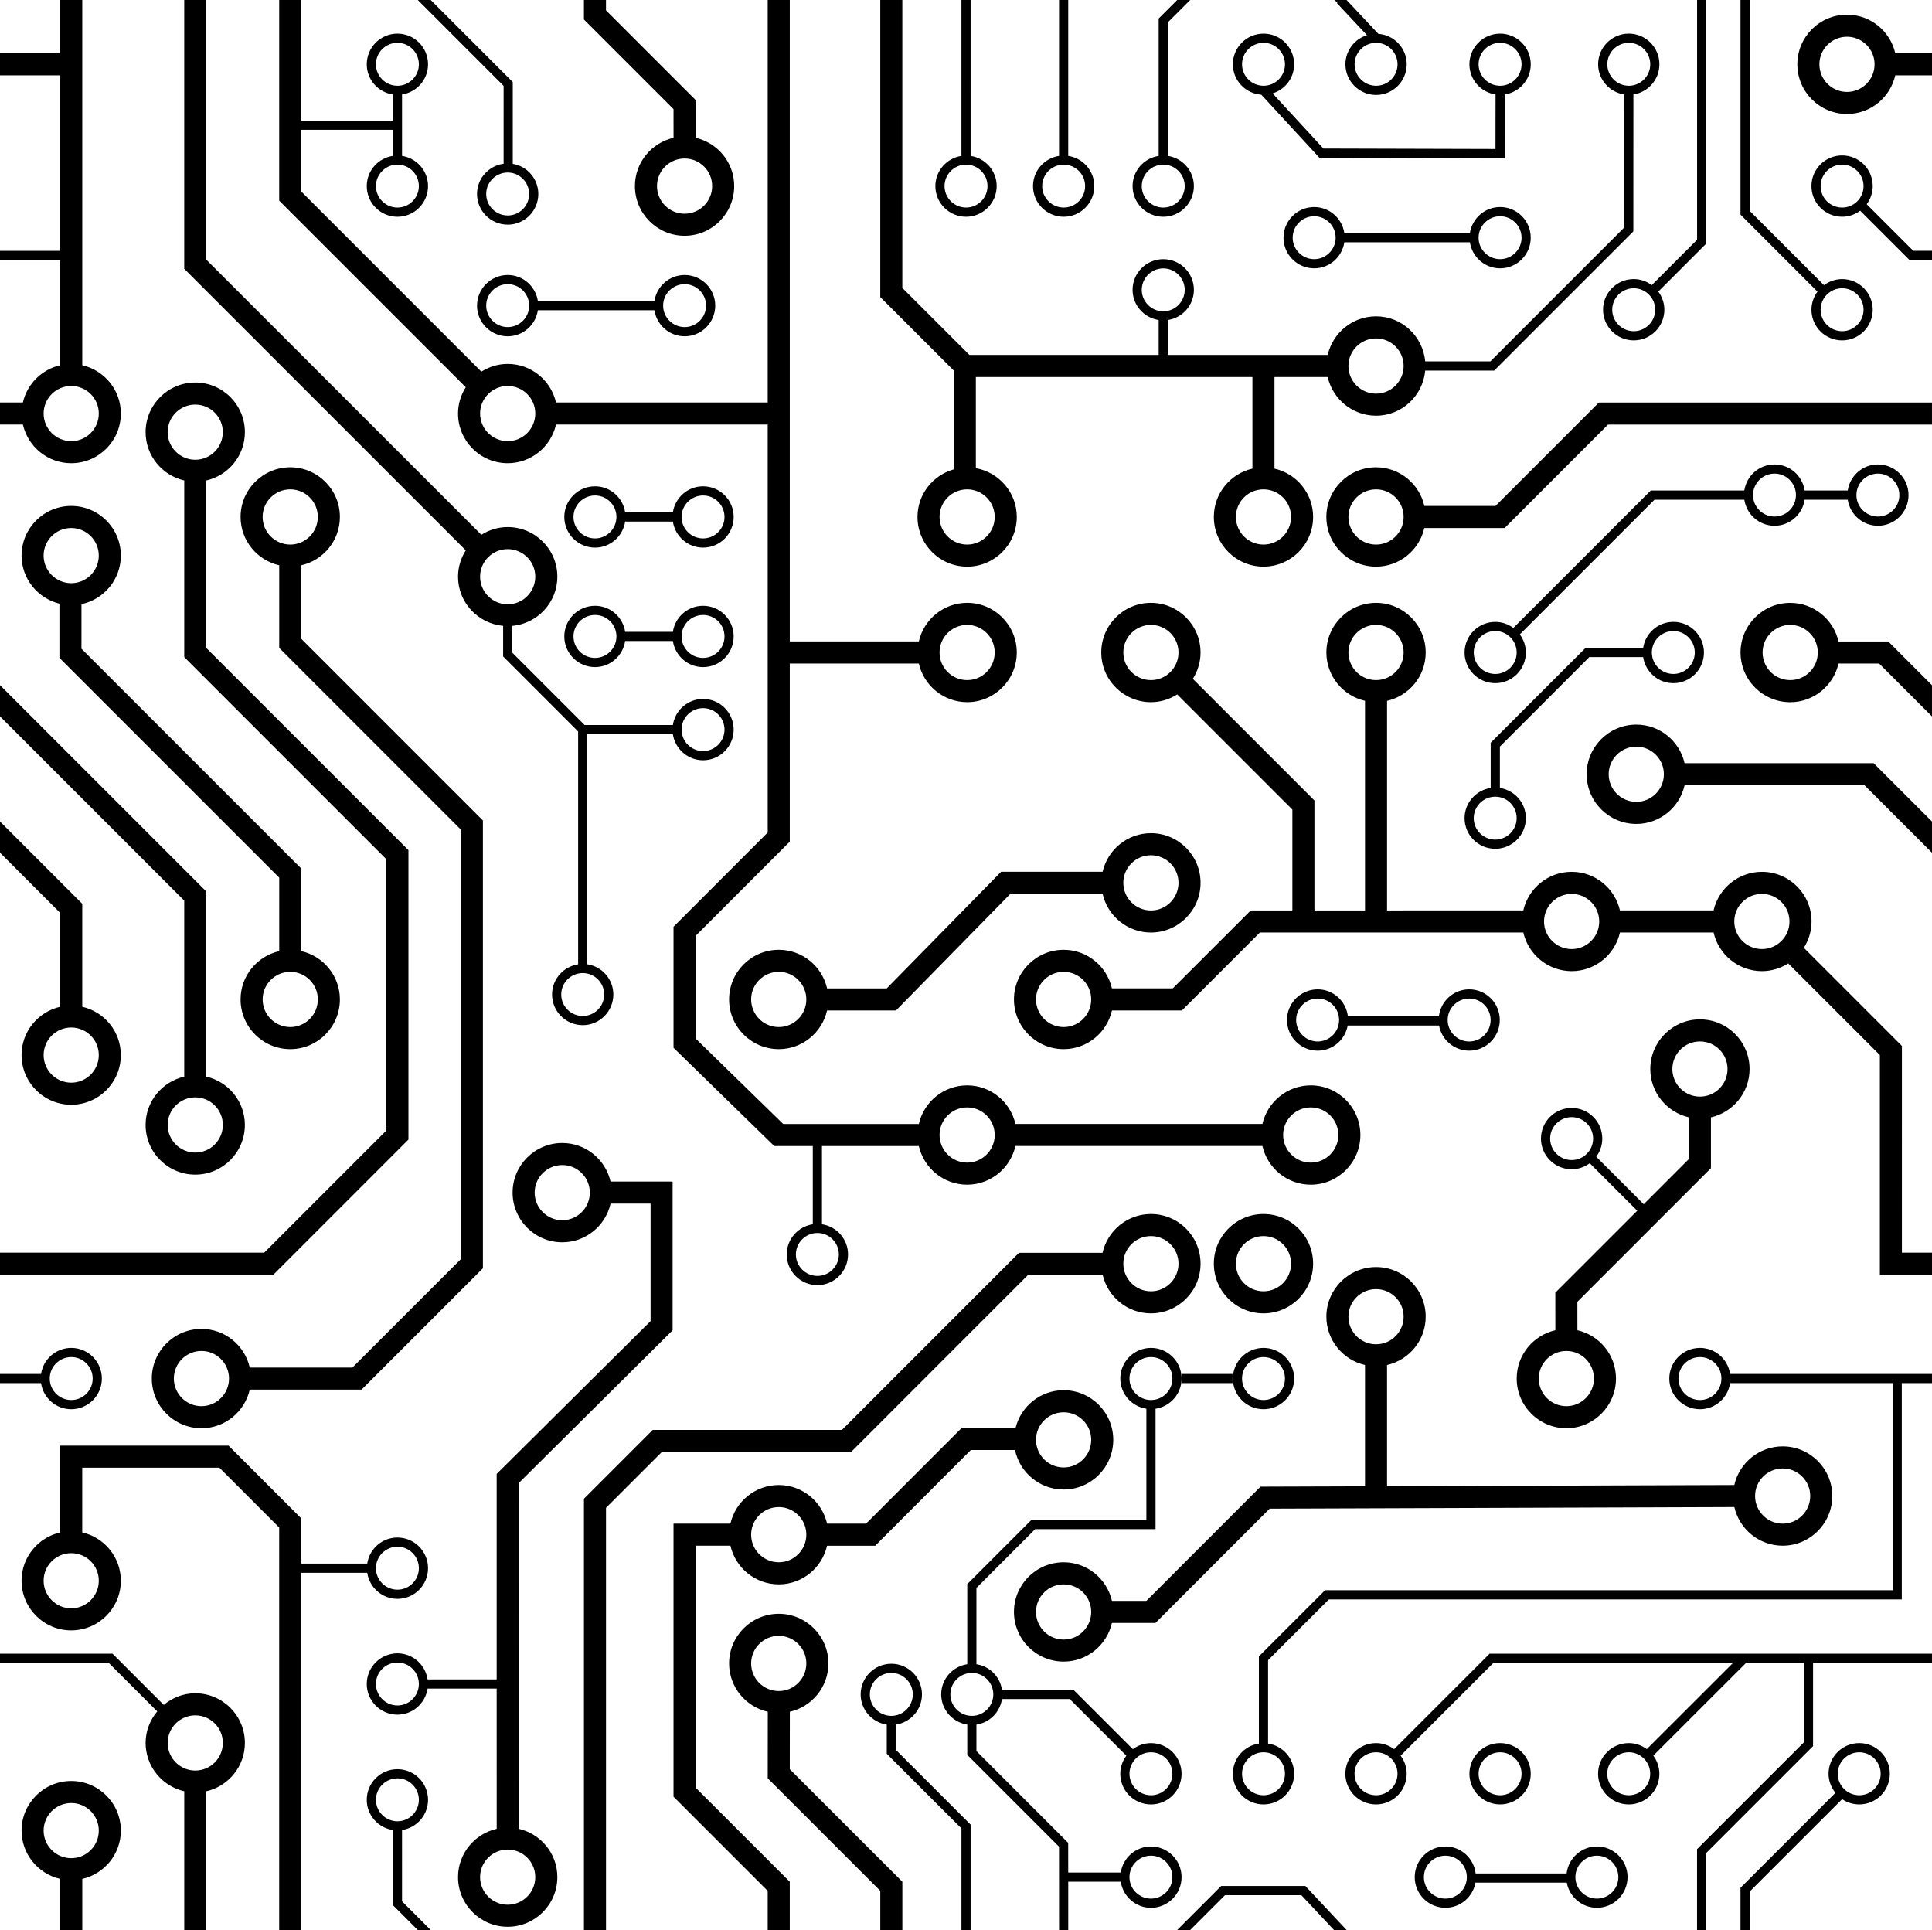 <?xml version="1.0" encoding="utf-8"?>
<!-- Generator: Adobe Illustrator 16.0.0, SVG Export Plug-In . SVG Version: 6.00 Build 0)  -->
<!DOCTYPE svg PUBLIC "-//W3C//DTD SVG 1.1//EN" "http://www.w3.org/Graphics/SVG/1.1/DTD/svg11.dtd">
<svg version="1.1" xmlns="http://www.w3.org/2000/svg" xmlns:xlink="http://www.w3.org/1999/xlink" x="0px" y="0px"
	 width="121.311px" height="121.166px" viewBox="0 0 121.311 121.166" enable-background="new 0 0 121.311 121.166"
	 xml:space="preserve">
<g id="Layer_1" display="none">
</g>
<g id="Layer_2">
	<path d="M4.473,29.08c1.719,0,3.115-1.399,3.115-3.119c0-1.479-1.037-2.714-2.422-3.031V0H3.781v3.345H0v1.385h3.781v11.017H0
		v0.577h3.781v6.606c-1.164,0.265-2.078,1.178-2.344,2.339H0v1.385h1.438C1.754,28.04,2.992,29.08,4.473,29.08z M4.473,24.231
		c0.955,0,1.73,0.776,1.73,1.73c0,0.957-0.775,1.734-1.73,1.734s-1.734-0.778-1.734-1.734C2.738,25.007,3.518,24.231,4.473,24.231z
		 M25.646,71.543V53.372L12.953,40.679V30.165c1.385-0.316,2.424-1.554,2.424-3.036c0-1.718-1.396-3.115-3.115-3.115
		s-3.119,1.397-3.119,3.115c0,1.48,1.039,2.717,2.426,3.035v11.088l12.693,12.693V70.97l-7.672,7.672H0v1.385h17.164L25.646,71.543z
		 M10.527,27.129c0-0.954,0.779-1.73,1.734-1.73s1.73,0.776,1.73,1.73c0,0.957-0.775,1.734-1.73,1.734S10.527,28.085,10.527,27.129z
		 M7.588,114.924c0-1.717-1.396-3.114-3.115-3.114s-3.119,1.397-3.119,3.114c0,1.48,1.041,2.719,2.428,3.035v3.207h1.385v-3.207
		C6.551,117.643,7.588,116.404,7.588,114.924z M4.473,116.658c-0.955,0-1.734-0.777-1.734-1.734c0-0.953,0.779-1.729,1.734-1.729
		s1.73,0.776,1.73,1.729C6.203,115.881,5.428,116.658,4.473,116.658z M15.377,109.42c0-1.718-1.396-3.115-3.115-3.115
		c-0.756,0-1.439,0.281-1.98,0.729l-3.217-3.216H0v0.578h6.826l3.047,3.046c-0.449,0.54-0.73,1.224-0.73,1.978
		c0,1.48,1.039,2.719,2.426,3.035v8.711h1.385v-8.709C14.338,112.141,15.377,110.902,15.377,109.42z M12.262,111.155
		c-0.955,0-1.734-0.778-1.734-1.735c0-0.954,0.779-1.73,1.734-1.73s1.73,0.776,1.73,1.73
		C13.992,110.377,13.217,111.155,12.262,111.155z M79.336,82.452c1.719,0,3.115-1.399,3.115-3.12c0-1.719-1.396-3.116-3.115-3.116
		c-1.721,0-3.119,1.397-3.119,3.116C76.217,81.053,77.615,82.452,79.336,82.452z M79.336,77.601c0.955,0,1.73,0.776,1.73,1.731
		c0,0.957-0.775,1.735-1.73,1.735c-0.957,0-1.734-0.778-1.734-1.735C77.602,78.377,78.379,77.601,79.336,77.601z M35.305,71.757
		c-1.719,0-3.119,1.397-3.119,3.114c0,1.721,1.4,3.119,3.119,3.119c1.48,0,2.717-1.039,3.033-2.427h2.512v7.376l-9.664,9.593v12.901
		h-4.338c-0.139-0.924-0.93-1.637-1.891-1.637c-1.063,0-1.928,0.863-1.928,1.925s0.865,1.925,1.928,1.925
		c0.961,0,1.752-0.713,1.891-1.637h4.338l0.002,8.804c-1.387,0.315-2.428,1.552-2.428,3.031c0,1.72,1.4,3.12,3.119,3.12
		s3.117-1.4,3.117-3.12c0-1.479-1.039-2.715-2.424-3.031L32.57,93.108l9.664-9.591v-9.339h-3.898
		C38.02,72.795,36.785,71.757,35.305,71.757z M35.305,76.605c-0.955,0-1.734-0.777-1.734-1.734c0-0.953,0.779-1.729,1.734-1.729
		s1.73,0.776,1.73,1.729C37.035,75.828,36.26,76.605,35.305,76.605z M24.957,107.07c-0.744,0-1.352-0.605-1.352-1.349
		s0.607-1.347,1.352-1.347c0.74,0,1.344,0.604,1.344,1.347S25.697,107.07,24.957,107.07z M33.611,117.845
		c0,0.957-0.777,1.735-1.732,1.735s-1.734-0.778-1.734-1.735c0-0.954,0.779-1.729,1.734-1.729S33.611,116.891,33.611,117.845z
		 M98.355,89.664c1.717,0,3.113-1.4,3.113-3.12c0-1.479-1.037-2.716-2.422-3.032l-0.002-1.785l8.387-8.389v-3.19
		c1.387-0.315,2.426-1.555,2.426-3.036c0-1.717-1.396-3.115-3.115-3.115c-1.721,0-3.119,1.398-3.119,3.115
		c0,1.48,1.039,2.717,2.424,3.035v2.617l-2.836,2.838l-2.982-2.982c0.236-0.32,0.379-0.711,0.379-1.139
		c0-1.061-0.861-1.924-1.922-1.924c-1.063,0-1.928,0.863-1.928,1.924c0,1.063,0.865,1.926,1.928,1.926
		c0.426,0,0.816-0.145,1.135-0.379l2.982,2.982l-5.143,5.143l0.002,2.359c-1.387,0.316-2.428,1.553-2.428,3.032
		C95.234,88.264,96.635,89.664,98.355,89.664z M105.008,67.111c0-0.954,0.777-1.73,1.734-1.73c0.955,0,1.73,0.776,1.73,1.73
		c0,0.957-0.775,1.734-1.73,1.734C105.785,68.846,105.008,68.068,105.008,67.111z M98.686,72.829c-0.744,0-1.352-0.604-1.352-1.349
		c0-0.742,0.607-1.347,1.352-1.347c0.742,0,1.346,0.604,1.346,1.347C100.031,72.225,99.428,72.829,98.686,72.829z M98.355,84.813
		c0.953,0,1.729,0.777,1.729,1.731c0,0.957-0.775,1.735-1.729,1.735c-0.957,0-1.736-0.778-1.736-1.735
		C96.619,85.59,97.398,84.813,98.355,84.813z M115.975,0.922c-1.721,0-3.119,1.396-3.119,3.113c0,1.72,1.398,3.12,3.119,3.12
		c1.48,0,2.717-1.041,3.031-2.427l2.305,0.001V3.345l-2.305-0.001C118.689,1.959,117.453,0.922,115.975,0.922z M115.975,5.771
		c-0.957,0-1.734-0.778-1.734-1.735c0-0.953,0.777-1.729,1.734-1.729c0.955,0,1.73,0.775,1.73,1.729
		C117.705,4.992,116.93,5.771,115.975,5.771z M37.361,34.379c0.961,0,1.752-0.712,1.893-1.636h2.996
		c0.141,0.924,0.934,1.636,1.896,1.636c1.061,0,1.922-0.863,1.922-1.924c0-1.062-0.861-1.925-1.922-1.925
		c-0.963,0-1.756,0.713-1.896,1.637h-2.996c-0.141-0.924-0.932-1.637-1.893-1.637c-1.063,0-1.928,0.864-1.928,1.925
		C35.434,33.516,36.299,34.379,37.361,34.379z M44.146,31.107c0.742,0,1.346,0.605,1.346,1.348c0,0.743-0.604,1.347-1.346,1.347
		c-0.744,0-1.35-0.604-1.35-1.347C42.797,31.712,43.402,31.107,44.146,31.107z M37.361,31.107c0.742,0,1.346,0.605,1.346,1.348
		c0,0.743-0.604,1.347-1.346,1.347c-0.744,0-1.352-0.604-1.352-1.347C36.01,31.712,36.617,31.107,37.361,31.107z M31.881,21.113
		c0.961,0,1.752-0.712,1.893-1.636h7.318c0.141,0.924,0.934,1.636,1.898,1.636c1.059,0,1.92-0.863,1.92-1.924
		c0-1.062-0.861-1.925-1.92-1.925c-0.965,0-1.758,0.713-1.898,1.637h-7.318c-0.141-0.924-0.932-1.637-1.893-1.637
		c-1.063,0-1.928,0.864-1.928,1.925C29.953,20.25,30.818,21.113,31.881,21.113z M42.99,17.84c0.74,0,1.344,0.605,1.344,1.348
		c0,0.743-0.604,1.347-1.344,1.347c-0.744,0-1.352-0.604-1.352-1.347C41.639,18.445,42.246,17.84,42.99,17.84z M31.881,17.84
		c0.742,0,1.346,0.605,1.346,1.348c0,0.743-0.604,1.347-1.346,1.347c-0.744,0-1.352-0.604-1.352-1.347
		C30.529,18.445,31.137,17.84,31.881,17.84z M64.863,11.684c0,1.061,0.863,1.924,1.928,1.924c1.059,0,1.92-0.863,1.92-1.924
		c0-0.964-0.713-1.757-1.637-1.896V0h-0.576v9.788C65.574,9.93,64.863,10.722,64.863,11.684z M66.791,10.335
		c0.74,0,1.344,0.605,1.344,1.348c0,0.743-0.604,1.347-1.344,1.347c-0.746,0-1.352-0.604-1.352-1.347
		C65.439,10.94,66.045,10.335,66.791,10.335z M72.754,9.788c-0.924,0.14-1.639,0.933-1.639,1.896c0,1.061,0.865,1.924,1.928,1.924
		c1.059,0,1.922-0.863,1.922-1.924c0-0.962-0.711-1.755-1.635-1.896V1.402L74.732,0h-0.814l-1.164,1.163V9.788z M74.389,11.684
		c0,0.743-0.604,1.347-1.346,1.347c-0.744,0-1.352-0.604-1.352-1.347c0-0.743,0.607-1.348,1.352-1.348
		C73.785,10.335,74.389,10.94,74.389,11.684z M94.193,2.111c-1.063,0-1.928,0.864-1.928,1.925c0,0.962,0.715,1.755,1.641,1.895
		l-0.004,3.424l-10.805-0.03l-3.189-3.461c0.781-0.245,1.352-0.967,1.352-1.828c0-1.062-0.861-1.925-1.92-1.925
		c-1.064,0-1.928,0.864-1.928,1.925c0,1.014,0.791,1.838,1.789,1.91l3.643,3.955l11.635,0.033l0.004-4.003
		c0.922-0.141,1.633-0.933,1.633-1.895C96.115,2.975,95.254,2.111,94.193,2.111z M77.988,4.036c0-0.743,0.605-1.348,1.352-1.348
		c0.74,0,1.344,0.605,1.344,1.348c0,0.743-0.604,1.347-1.344,1.347C78.594,5.383,77.988,4.779,77.988,4.036z M94.193,5.383
		c-0.744,0-1.352-0.604-1.352-1.347c0-0.743,0.607-1.348,1.352-1.348c0.742,0,1.346,0.605,1.346,1.348
		C95.539,4.779,94.936,5.383,94.193,5.383z M93.889,42.89c1.059,0,1.92-0.863,1.92-1.924c0-0.427-0.143-0.817-0.379-1.137
		l8.459-8.458l5.637,0c0.141,0.923,0.934,1.636,1.898,1.636c0.961,0,1.752-0.712,1.891-1.636h2.705
		c0.141,0.923,0.934,1.636,1.898,1.636c1.059,0,1.92-0.863,1.92-1.924c0-1.062-0.861-1.925-1.92-1.925
		c-0.965,0-1.758,0.712-1.898,1.637h-2.705c-0.139-0.924-0.93-1.637-1.891-1.637c-0.965,0-1.758,0.712-1.898,1.637l-5.875,0
		l-8.629,8.627c-0.318-0.235-0.707-0.379-1.133-0.379c-1.064,0-1.928,0.864-1.928,1.925C91.961,42.026,92.824,42.89,93.889,42.89z
		 M117.918,29.733c0.74,0,1.344,0.605,1.344,1.348c0,0.743-0.604,1.347-1.344,1.347c-0.744,0-1.352-0.604-1.352-1.347
		C116.566,30.338,117.174,29.733,117.918,29.733z M111.424,29.733c0.74,0,1.344,0.605,1.344,1.348c0,0.743-0.604,1.347-1.344,1.347
		c-0.744,0-1.352-0.604-1.352-1.347C110.072,30.338,110.68,29.733,111.424,29.733z M93.889,39.617c0.74,0,1.344,0.605,1.344,1.348
		c0,0.743-0.604,1.347-1.344,1.347c-0.746,0-1.352-0.604-1.352-1.347C92.537,40.222,93.143,39.617,93.889,39.617z M94.193,12.997
		c-0.963,0-1.758,0.712-1.898,1.636h-7.883c-0.141-0.924-0.932-1.636-1.893-1.636c-1.063,0-1.928,0.864-1.928,1.925
		c0,1.061,0.865,1.924,1.928,1.924c0.961,0,1.752-0.712,1.893-1.636h7.883c0.141,0.924,0.934,1.636,1.898,1.636
		c1.061,0,1.922-0.863,1.922-1.924C96.115,13.861,95.254,12.997,94.193,12.997z M82.52,16.27c-0.744,0-1.352-0.604-1.352-1.347
		c0-0.743,0.607-1.348,1.352-1.348c0.742,0,1.346,0.605,1.346,1.348C83.865,15.665,83.262,16.27,82.52,16.27z M94.193,16.27
		c-0.744,0-1.352-0.604-1.352-1.347c0-0.743,0.607-1.348,1.352-1.348c0.742,0,1.346,0.605,1.346,1.348
		C95.539,15.665,94.936,16.27,94.193,16.27z M103.717,17.898c-0.32-0.235-0.709-0.378-1.133-0.378c-1.063,0-1.928,0.864-1.928,1.925
		c0,1.061,0.865,1.924,1.928,1.924c1.059,0,1.922-0.863,1.922-1.924c0-0.428-0.145-0.819-0.381-1.139l3.012-3.015V0h-0.576v15.052
		L103.717,17.898z M102.584,20.792c-0.744,0-1.352-0.604-1.352-1.347c0-0.743,0.607-1.348,1.352-1.348
		c0.742,0,1.346,0.605,1.346,1.348C103.93,20.188,103.326,20.792,102.584,20.792z M114.121,18.309
		c-0.234,0.32-0.379,0.71-0.379,1.137c0,1.061,0.863,1.924,1.928,1.924c1.059,0,1.92-0.863,1.92-1.924
		c0-1.062-0.861-1.925-1.92-1.925c-0.428,0-0.82,0.145-1.141,0.381l-4.666-4.667V0h-0.576v13.473L114.121,18.309z M115.67,18.097
		c0.74,0,1.344,0.605,1.344,1.348c0,0.743-0.604,1.347-1.344,1.347c-0.746,0-1.352-0.604-1.352-1.347
		C114.318,18.702,114.924,18.097,115.67,18.097z M117.211,12.82c0.236-0.319,0.379-0.71,0.379-1.137c0-1.062-0.861-1.925-1.92-1.925
		c-1.064,0-1.928,0.864-1.928,1.925c0,1.061,0.863,1.924,1.928,1.924c0.426,0,0.814-0.144,1.133-0.379l3.096,3.095h1.412v-0.577
		h-1.174L117.211,12.82z M115.67,13.031c-0.746,0-1.352-0.604-1.352-1.347c0-0.743,0.605-1.348,1.352-1.348
		c0.74,0,1.344,0.605,1.344,1.348C117.014,12.426,116.41,13.031,115.67,13.031z M58.732,11.684c0,1.061,0.865,1.924,1.928,1.924
		c1.059,0,1.922-0.863,1.922-1.924c0-0.963-0.713-1.757-1.637-1.896V0h-0.576v9.788C59.445,9.929,58.732,10.722,58.732,11.684z
		 M60.66,10.335c0.742,0,1.346,0.605,1.346,1.348c0,0.743-0.604,1.347-1.346,1.347c-0.744,0-1.352-0.604-1.352-1.347
		C59.309,10.94,59.916,10.335,60.66,10.335z M44.146,38.031c-0.963,0-1.756,0.711-1.896,1.635h-2.996
		c-0.141-0.924-0.932-1.635-1.893-1.635c-1.063,0-1.928,0.863-1.928,1.924c0,1.062,0.865,1.926,1.928,1.926
		c0.961,0,1.752-0.712,1.893-1.637h2.996c0.141,0.925,0.934,1.637,1.896,1.637c1.061,0,1.922-0.864,1.922-1.926
		C46.068,38.894,45.207,38.031,44.146,38.031z M37.361,41.304c-0.744,0-1.352-0.605-1.352-1.349c0-0.743,0.607-1.347,1.352-1.347
		c0.742,0,1.346,0.604,1.346,1.347C38.707,40.699,38.104,41.304,37.361,41.304z M44.146,41.304c-0.744,0-1.35-0.605-1.35-1.349
		c0-0.743,0.605-1.347,1.35-1.347c0.742,0,1.346,0.604,1.346,1.347C45.492,40.699,44.889,41.304,44.146,41.304z M29.246,34.551
		c-0.303,0.479-0.486,1.043-0.486,1.65c0,1.622,1.248,2.943,2.832,3.091v1.921l4.709,4.709v14.617
		c-0.924,0.142-1.637,0.934-1.637,1.895c0,1.062,0.865,1.926,1.928,1.926c1.059,0,1.92-0.864,1.92-1.926
		c0-0.963-0.711-1.756-1.635-1.896V46.092h5.373c0.141,0.924,0.934,1.637,1.896,1.637c1.061,0,1.922-0.864,1.922-1.925
		c0-1.061-0.861-1.924-1.922-1.924c-0.963,0-1.756,0.712-1.896,1.636h-5.543l-4.539-4.54v-1.682
		c1.582-0.148,2.828-1.469,2.828-3.091c0-1.717-1.398-3.114-3.117-3.114c-0.609,0-1.174,0.182-1.654,0.485L12.953,16.301V0h-1.385
		v16.875L29.246,34.551z M44.146,44.457c0.742,0,1.346,0.604,1.346,1.347c0,0.743-0.604,1.348-1.346,1.348
		c-0.744,0-1.35-0.605-1.35-1.348C42.797,45.061,43.402,44.457,44.146,44.457z M37.936,62.436c0,0.743-0.604,1.348-1.344,1.348
		c-0.744,0-1.352-0.604-1.352-1.348c0-0.743,0.607-1.347,1.352-1.347C37.332,61.088,37.936,61.693,37.936,62.436z M31.879,34.473
		c0.955,0,1.732,0.775,1.732,1.729c0,0.957-0.777,1.736-1.732,1.736s-1.734-0.779-1.734-1.736
		C30.145,35.248,30.924,34.473,31.879,34.473z M29.246,24.31c-0.303,0.48-0.486,1.043-0.486,1.651c0,1.72,1.4,3.119,3.119,3.119
		c1.48,0,2.717-1.041,3.033-2.427h13.293v25.613l-5.914,5.915v7.598l6.324,6.17h2.42v4.91c-0.924,0.141-1.637,0.933-1.637,1.895
		c0,1.062,0.865,1.926,1.928,1.926c1.059,0,1.922-0.864,1.922-1.926c0-0.963-0.713-1.756-1.637-1.895v-4.91h6.082
		c0.318,1.386,1.555,2.426,3.035,2.426c1.479,0,2.715-1.041,3.031-2.429h15.508c0.316,1.388,1.555,2.429,3.037,2.429
		c1.719,0,3.115-1.4,3.115-3.121c0-1.718-1.396-3.115-3.115-3.115c-1.48,0-2.719,1.038-3.037,2.423H63.76
		c-0.316-1.385-1.553-2.423-3.031-2.423c-1.482,0-2.721,1.039-3.035,2.426H49.18l-5.504-5.369v-6.441l5.914-5.915V41.655h8.104
		c0.316,1.387,1.553,2.427,3.035,2.427c1.717,0,3.115-1.399,3.115-3.12c0-1.718-1.398-3.116-3.115-3.116
		c-1.48,0-2.719,1.039-3.035,2.423H49.59V26.653v-0.692V0h-1.385v25.269H34.912c-0.316-1.384-1.553-2.422-3.033-2.422
		c-0.609,0-1.174,0.182-1.654,0.485L18.916,12.022V8.148h5.752v1.64c-0.926,0.14-1.639,0.933-1.639,1.896
		c0,1.061,0.863,1.924,1.928,1.924c1.059,0,1.92-0.863,1.92-1.924c0-0.962-0.711-1.755-1.633-1.896V5.931
		c0.922-0.141,1.633-0.933,1.633-1.895c0-1.062-0.861-1.925-1.92-1.925c-1.064,0-1.928,0.864-1.928,1.925
		c0,0.962,0.713,1.755,1.639,1.895v1.64h-5.752V0h-1.385v12.596L29.246,24.31z M82.305,69.523c0.955,0,1.73,0.775,1.73,1.73
		c0,0.957-0.775,1.736-1.73,1.736c-0.957,0-1.736-0.779-1.736-1.736C80.568,70.299,81.348,69.523,82.305,69.523z M60.729,69.523
		c0.953,0,1.73,0.775,1.73,1.73c0,0.957-0.777,1.736-1.73,1.736c-0.957,0-1.734-0.779-1.734-1.736
		C58.994,70.299,59.771,69.523,60.729,69.523z M52.672,78.754c0,0.743-0.604,1.348-1.346,1.348c-0.744,0-1.352-0.604-1.352-1.348
		c0-0.742,0.607-1.348,1.352-1.348C52.068,77.406,52.672,78.012,52.672,78.754z M60.729,39.232c0.953,0,1.73,0.776,1.73,1.731
		c0,0.957-0.777,1.735-1.73,1.735c-0.957,0-1.734-0.778-1.734-1.735C58.994,40.008,59.771,39.232,60.729,39.232z M31.879,24.231
		c0.955,0,1.732,0.776,1.732,1.73c0,0.957-0.777,1.734-1.732,1.734s-1.734-0.778-1.734-1.734
		C30.145,25.007,30.924,24.231,31.879,24.231z M23.605,4.036c0-0.743,0.605-1.348,1.352-1.348c0.74,0,1.344,0.605,1.344,1.348
		c0,0.743-0.604,1.347-1.344,1.347C24.211,5.383,23.605,4.779,23.605,4.036z M24.957,10.335c0.74,0,1.344,0.605,1.344,1.348
		c0,0.743-0.604,1.347-1.344,1.347c-0.746,0-1.352-0.604-1.352-1.347C23.605,10.94,24.211,10.335,24.957,10.335z M5.115,37.928
		c1.41-0.297,2.473-1.552,2.473-3.051c0-1.717-1.396-3.114-3.115-3.114s-3.119,1.397-3.119,3.114c0,1.463,1.018,2.685,2.377,3.021
		v3.402l13.801,13.8v4.612c-1.387,0.317-2.426,1.553-2.426,3.032c0,1.722,1.4,3.121,3.121,3.121c1.717,0,3.115-1.399,3.115-3.121
		c0-1.48-1.039-2.717-2.426-3.033v-5.185l-13.801-13.8V37.928z M19.957,62.743c0,0.958-0.777,1.736-1.73,1.736
		c-0.957,0-1.736-0.778-1.736-1.736c0-0.955,0.779-1.731,1.736-1.731C19.18,61.012,19.957,61.789,19.957,62.743z M2.738,34.877
		c0-0.954,0.779-1.729,1.734-1.729s1.73,0.776,1.73,1.729c0,0.957-0.775,1.735-1.73,1.735S2.738,35.833,2.738,34.877z
		 M30.322,51.508L18.916,40.102v-4.613c1.387-0.316,2.426-1.554,2.426-3.036c0-1.718-1.398-3.116-3.115-3.116
		c-1.721,0-3.121,1.398-3.121,3.116c0,1.481,1.039,2.718,2.426,3.036v5.187l11.406,11.407v26.965l-6.809,6.807h-6.447
		c-0.314-1.387-1.553-2.426-3.031-2.426c-1.721,0-3.119,1.398-3.119,3.116c0,1.72,1.398,3.12,3.119,3.12
		c1.479,0,2.713-1.039,3.031-2.426h7.021l7.619-7.617V51.508z M16.49,32.453c0-0.955,0.779-1.731,1.736-1.731
		c0.953,0,1.73,0.776,1.73,1.731c0,0.957-0.777,1.735-1.73,1.735C17.27,34.188,16.49,33.409,16.49,32.453z M12.65,88.279
		c-0.957,0-1.734-0.778-1.734-1.735c0-0.954,0.777-1.731,1.734-1.731c0.953,0,1.73,0.777,1.73,1.731
		C14.381,87.501,13.604,88.279,12.65,88.279z M41.561,91.153h11.881l11.115-11.118h4.68c0.32,1.381,1.555,2.417,3.031,2.417
		c1.719,0,3.115-1.399,3.115-3.12c0-1.719-1.396-3.116-3.115-3.116c-1.484,0-2.725,1.044-3.039,2.435h-5.246L52.867,89.769H40.986
		l-4.32,4.321v27.076h1.385V94.662L41.561,91.153z M72.268,77.601c0.955,0,1.73,0.776,1.73,1.731c0,0.957-0.775,1.735-1.73,1.735
		s-1.734-0.778-1.734-1.735C70.533,78.377,71.313,77.601,72.268,77.601z M55.676,62.054h-3.742
		c-0.316-1.386-1.553-2.426-3.033-2.426c-1.721,0-3.121,1.398-3.121,3.116c0,1.722,1.4,3.121,3.121,3.121
		c1.479,0,2.715-1.04,3.031-2.426h4.326l7.184-7.323h5.791c0.316,1.388,1.555,2.428,3.035,2.428c1.719,0,3.115-1.4,3.115-3.121
		c0-1.718-1.396-3.116-3.115-3.116c-1.48,0-2.719,1.039-3.035,2.423h-6.373L55.676,62.054z M48.9,64.479
		c-0.957,0-1.736-0.778-1.736-1.736c0-0.955,0.779-1.731,1.736-1.731c0.955,0,1.73,0.776,1.73,1.731
		C50.631,63.701,49.855,64.479,48.9,64.479z M72.268,53.692c0.955,0,1.73,0.776,1.73,1.731c0,0.957-0.775,1.736-1.73,1.736
		s-1.734-0.779-1.734-1.736C70.533,54.469,71.313,53.692,72.268,53.692z M93.904,31.763h-4.467
		c-0.316-1.386-1.553-2.426-3.033-2.426c-1.721,0-3.121,1.398-3.121,3.116c0,1.72,1.4,3.12,3.121,3.12
		c1.479,0,2.715-1.039,3.031-2.425h5.043l6.49-6.492h20.342v-1.385h-20.916L93.904,31.763z M86.404,34.188
		c-0.957,0-1.736-0.778-1.736-1.735c0-0.955,0.779-1.731,1.736-1.731c0.955,0,1.73,0.776,1.73,1.731
		C88.135,33.409,87.359,34.188,86.404,34.188z M119.422,65.664l-6.158-6.16c0.303-0.481,0.484-1.046,0.484-1.655
		c0-1.718-1.396-3.116-3.115-3.116c-1.48,0-2.719,1.039-3.037,2.423h-5.879c-0.316-1.385-1.553-2.423-3.031-2.423
		c-1.482,0-2.721,1.039-3.037,2.423l-8.555,0.001V44c1.387-0.315,2.426-1.555,2.426-3.037c0-1.718-1.396-3.116-3.115-3.116
		c-1.721,0-3.121,1.398-3.121,3.116c0,1.48,1.041,2.718,2.426,3.035v13.16l-3.176,0v-6.906l-7.635-7.635
		c0.303-0.481,0.484-1.046,0.484-1.655c0-1.718-1.396-3.116-3.115-3.116s-3.119,1.398-3.119,3.116c0,1.72,1.4,3.12,3.119,3.12
		c0.609,0,1.172-0.183,1.652-0.485l7.229,7.229v6.333l-2.615,0l-4.895,4.892h-3.82c-0.316-1.385-1.553-2.423-3.031-2.423
		c-1.721,0-3.121,1.398-3.121,3.116c0,1.722,1.4,3.121,3.121,3.121c1.48,0,2.717-1.04,3.033-2.429h4.393l4.895-4.892l16.541-0.002
		c0.316,1.386,1.555,2.426,3.037,2.426c1.48,0,2.717-1.04,3.031-2.426h5.879c0.316,1.386,1.557,2.426,3.037,2.426
		c0.607,0,1.172-0.182,1.65-0.484l5.754,5.753v13.79h3.273v-1.385h-1.889V65.664z M72.268,42.698c-0.955,0-1.734-0.778-1.734-1.735
		c0-0.955,0.779-1.731,1.734-1.731s1.73,0.776,1.73,1.731C73.998,41.919,73.223,42.698,72.268,42.698z M66.787,64.479
		c-0.957,0-1.736-0.778-1.736-1.736c0-0.955,0.779-1.731,1.736-1.731c0.955,0,1.73,0.776,1.73,1.731
		C68.518,63.701,67.742,64.479,66.787,64.479z M84.668,40.963c0-0.955,0.779-1.731,1.736-1.731c0.955,0,1.73,0.776,1.73,1.731
		c0,0.957-0.775,1.735-1.73,1.735C85.447,42.698,84.668,41.919,84.668,40.963z M98.686,59.583c-0.957,0-1.736-0.778-1.736-1.733
		c0-0.955,0.779-1.731,1.736-1.731c0.955,0,1.73,0.776,1.73,1.731C100.416,58.805,99.641,59.583,98.686,59.583z M110.633,59.583
		c-0.957,0-1.736-0.778-1.736-1.733c0-0.955,0.779-1.731,1.736-1.731c0.955,0,1.73,0.776,1.73,1.731
		C112.363,58.805,111.588,59.583,110.633,59.583z M87.094,85.697c1.387-0.316,2.426-1.555,2.426-3.037
		c0-1.717-1.396-3.114-3.115-3.114c-1.721,0-3.121,1.397-3.121,3.114c0,1.48,1.041,2.718,2.426,3.035v7.615l-6.561,0.022
		l-7.17,7.173H69.82c-0.316-1.386-1.553-2.425-3.033-2.425c-1.721,0-3.121,1.397-3.121,3.114c0,1.721,1.4,3.121,3.121,3.121
		c1.479,0,2.715-1.04,3.031-2.426h2.734l7.172-7.175l29.176-0.101c0.316,1.387,1.555,2.426,3.035,2.426
		c1.719,0,3.115-1.4,3.115-3.121c0-1.717-1.396-3.114-3.115-3.114c-1.482,0-2.721,1.04-3.037,2.425l-21.805,0.075V85.697z
		 M66.787,102.932c-0.957,0-1.736-0.779-1.736-1.736c0-0.953,0.779-1.729,1.736-1.729c0.955,0,1.73,0.776,1.73,1.729
		C68.518,102.152,67.742,102.932,66.787,102.932z M111.936,92.19c0.955,0,1.73,0.776,1.73,1.729c0,0.957-0.775,1.736-1.73,1.736
		c-0.957,0-1.734-0.779-1.734-1.736C110.201,92.967,110.979,92.19,111.936,92.19z M84.668,82.66c0-0.953,0.779-1.729,1.736-1.729
		c0.955,0,1.73,0.776,1.73,1.729c0,0.957-0.775,1.734-1.73,1.734C85.447,84.395,84.668,83.617,84.668,82.66z M49.59,111.07
		l0.004-3.604c1.385-0.317,2.422-1.555,2.422-3.036c0-1.718-1.396-3.116-3.115-3.116c-1.721,0-3.121,1.398-3.121,3.116
		c0,1.481,1.041,2.72,2.43,3.036l-0.004,4.176l7.068,7.068v2.455h1.385v-3.029L49.59,111.07z M47.164,104.431
		c0-0.954,0.779-1.731,1.736-1.731c0.955,0,1.73,0.777,1.73,1.731c0,0.956-0.775,1.734-1.73,1.734
		C47.943,106.165,47.164,105.387,47.164,104.431z M43.676,112.225V97.039h2.188c0.316,1.387,1.557,2.427,3.037,2.427
		c1.479,0,2.715-1.039,3.031-2.425h3.023l6.004-6.008h2.775c0.295,1.414,1.551,2.479,3.053,2.479c1.719,0,3.115-1.399,3.115-3.119
		c0-1.718-1.396-3.115-3.115-3.115c-1.463,0-2.684,1.013-3.02,2.37h-3.383l-6.004,6.008h-2.447
		c-0.316-1.386-1.553-2.426-3.033-2.426s-2.719,1.039-3.037,2.424h-3.572v17.143l5.914,5.914v2.455h1.385v-3.029L43.676,112.225z
		 M66.787,88.663c0.955,0,1.73,0.776,1.73,1.73c0,0.956-0.775,1.734-1.73,1.734c-0.957,0-1.736-0.778-1.736-1.734
		C65.051,89.439,65.83,88.663,66.787,88.663z M48.9,94.615c0.955,0,1.73,0.776,1.73,1.73c0,0.957-0.775,1.735-1.73,1.735
		c-0.957,0-1.736-0.778-1.736-1.735C47.164,95.392,47.943,94.615,48.9,94.615z M59.889,23.264v6.202
		c-1.311,0.369-2.279,1.561-2.279,2.987c0,1.72,1.398,3.12,3.119,3.12c1.717,0,3.115-1.399,3.115-3.12
		c0-1.531-1.113-2.801-2.57-3.061v-5.723h17.367v5.751c-1.385,0.317-2.424,1.553-2.424,3.032c0,1.72,1.398,3.12,3.119,3.12
		c1.719,0,3.115-1.399,3.115-3.12c0-1.48-1.039-2.717-2.426-3.033v-5.75h3.342c0.316,1.388,1.555,2.428,3.037,2.428
		c1.619,0,2.939-1.249,3.086-2.832h4.33l8.738-8.739l0.004-8.596c0.922-0.141,1.633-0.933,1.633-1.895
		c0-1.062-0.861-1.925-1.92-1.925c-1.064,0-1.928,0.864-1.928,1.925c0,0.962,0.713,1.755,1.639,1.895l-0.004,8.356l-8.4,8.401H89.49
		c-0.148-1.581-1.467-2.827-3.086-2.827c-1.48,0-2.719,1.039-3.037,2.423H73.33v-2.192c0.924-0.14,1.635-0.933,1.635-1.895
		c0-1.062-0.863-1.925-1.922-1.925c-1.063,0-1.928,0.864-1.928,1.925c0,0.962,0.715,1.755,1.639,1.896v2.191H60.869l-4.211-4.208V0
		h-1.385v18.65L59.889,23.264z M100.924,4.036c0-0.743,0.605-1.348,1.352-1.348c0.74,0,1.344,0.605,1.344,1.348
		c0,0.743-0.604,1.347-1.344,1.347C101.529,5.383,100.924,4.779,100.924,4.036z M86.404,21.246c0.955,0,1.73,0.776,1.73,1.731
		c0,0.957-0.775,1.736-1.73,1.736c-0.957,0-1.736-0.779-1.736-1.736C84.668,22.022,85.447,21.246,86.404,21.246z M81.066,32.453
		c0,0.957-0.775,1.735-1.73,1.735c-0.957,0-1.734-0.778-1.734-1.735c0-0.955,0.777-1.731,1.734-1.731
		C80.291,30.722,81.066,31.498,81.066,32.453z M71.691,18.198c0-0.743,0.607-1.348,1.352-1.348c0.742,0,1.346,0.605,1.346,1.348
		c0,0.743-0.604,1.347-1.346,1.347C72.299,19.545,71.691,18.94,71.691,18.198z M62.459,32.453c0,0.957-0.777,1.735-1.73,1.735
		c-0.957,0-1.734-0.778-1.734-1.735c0-0.955,0.777-1.731,1.734-1.731C61.682,30.722,62.459,31.498,62.459,32.453z M42.291,6.85
		l0.002,1.8c-1.387,0.316-2.426,1.553-2.426,3.031c0,1.72,1.398,3.12,3.119,3.12c1.719,0,3.115-1.399,3.115-3.12
		c0-1.479-1.039-2.715-2.424-3.031l-0.002-2.375l-5.625-5.625V0h-1.385v1.224L42.291,6.85z M44.717,11.681
		c0,0.957-0.775,1.735-1.73,1.735c-0.957,0-1.734-0.778-1.734-1.735c0-0.954,0.777-1.73,1.734-1.73
		C43.941,9.951,44.717,10.727,44.717,11.681z M87.539,109.812c-0.318-0.235-0.709-0.38-1.135-0.38c-1.063,0-1.928,0.863-1.928,1.924
		c0,1.063,0.865,1.926,1.928,1.926c1.061,0,1.922-0.863,1.922-1.926c0-0.426-0.143-0.816-0.379-1.136l5.824-5.823h15.049
		l-5.416,5.413c-0.318-0.235-0.707-0.378-1.133-0.378c-1.063,0-1.928,0.863-1.928,1.924c0,1.063,0.865,1.926,1.928,1.926
		c1.061,0,1.922-0.863,1.922-1.926c0-0.427-0.145-0.818-0.381-1.138l5.826-5.821h3.629v4.988l-6.709,6.707v5.074h0.578v-4.836
		l6.707-6.707v-5.227h7.467v-0.578H93.533L87.539,109.812z M86.404,112.704c-0.744,0-1.352-0.604-1.352-1.349
		c0-0.742,0.607-1.347,1.352-1.347c0.742,0,1.346,0.604,1.346,1.347C87.75,112.1,87.146,112.704,86.404,112.704z M102.271,112.704
		c-0.744,0-1.352-0.604-1.352-1.349c0-0.742,0.607-1.347,1.352-1.347c0.742,0,1.346,0.604,1.346,1.347
		C103.617,112.1,103.014,112.704,102.271,112.704z M77.393,86.834h-3.184v-0.576h3.184V86.834z M56.256,109.861v-1.59
		c0.924-0.141,1.635-0.934,1.635-1.896c0-1.061-0.861-1.924-1.922-1.924c-1.063,0-1.928,0.863-1.928,1.924
		c0,0.963,0.715,1.756,1.639,1.896v1.83l4.689,4.686v6.379h0.576v-6.617L56.256,109.861z M54.617,106.375
		c0-0.742,0.607-1.348,1.352-1.348c0.742,0,1.346,0.605,1.346,1.348c0,0.743-0.604,1.348-1.346,1.348
		C55.225,107.723,54.617,107.118,54.617,106.375z M84.367,120.968c0.01,0.009,0.084,0.091,0.186,0.198h-0.791l-2.047-2.184h-4.799
		l-2.182,2.184h-0.816l2.76-2.762h5.287L84.367,120.968z M83.945,0.196l1.887,2.012c-0.779,0.246-1.352,0.968-1.352,1.828
		c0,1.061,0.865,1.924,1.928,1.924c1.059,0,1.92-0.863,1.92-1.924c0-1.014-0.787-1.838-1.781-1.911L84.553,0h-0.762
		c0.072,0.069,0.137,0.128,0.184,0.169L83.945,0.196z M87.752,4.036c0,0.743-0.604,1.347-1.344,1.347
		c-0.744,0-1.352-0.604-1.352-1.347c0-0.743,0.607-1.348,1.352-1.348C87.148,2.688,87.752,3.293,87.752,4.036z M82.738,65.961
		c0.941,0,1.721-0.682,1.885-1.578h5.736c0.164,0.896,0.949,1.578,1.893,1.578c1.059,0,1.92-0.863,1.92-1.925
		s-0.861-1.925-1.92-1.925c-0.984,0-1.789,0.743-1.904,1.695h-5.713c-0.113-0.952-0.916-1.695-1.896-1.695
		c-1.063,0-1.928,0.863-1.928,1.925S81.676,65.961,82.738,65.961z M92.252,62.689c0.74,0,1.344,0.604,1.344,1.347
		s-0.604,1.349-1.344,1.349c-0.744,0-1.352-0.605-1.352-1.349S91.508,62.689,92.252,62.689z M82.738,62.689
		c0.74,0,1.344,0.604,1.344,1.347s-0.604,1.349-1.344,1.349c-0.744,0-1.352-0.605-1.352-1.349S81.994,62.689,82.738,62.689z
		 M70.373,118.136c0.141,0.925,0.934,1.637,1.898,1.637c1.059,0,1.92-0.864,1.92-1.925c0-1.062-0.861-1.925-1.92-1.925
		c-0.965,0-1.758,0.712-1.898,1.636h-3.299l-0.002-1.863l-5.762-5.762v-1.662c0.828-0.125,1.48-0.777,1.605-1.607h4.252l3.557,3.557
		c-0.236,0.318-0.381,0.709-0.381,1.135c0,1.063,0.865,1.926,1.928,1.926c1.059,0,1.92-0.863,1.92-1.926
		c0-1.061-0.861-1.924-1.92-1.924c-0.428,0-0.82,0.145-1.139,0.381l-3.727-3.725h-4.49c-0.125-0.83-0.777-1.483-1.605-1.608v-4.79
		L65,95.999h7.557v-7.558c0.924-0.139,1.635-0.932,1.635-1.896c0-1.061-0.861-1.924-1.92-1.924c-1.063,0-1.928,0.863-1.928,1.924
		c0,0.963,0.713,1.755,1.637,1.896v6.98h-7.219l-4.027,4.029v5.029c-0.924,0.141-1.637,0.934-1.637,1.895
		c0,0.962,0.713,1.754,1.637,1.896v1.901l5.762,5.763l0.002,5.23h0.576v-3.03H70.373z M72.271,116.5c0.74,0,1.344,0.604,1.344,1.348
		c0,0.742-0.604,1.348-1.344,1.348c-0.744,0-1.352-0.605-1.352-1.348C70.92,117.104,71.527,116.5,72.271,116.5z M72.271,110.009
		c0.74,0,1.344,0.604,1.344,1.347c0,0.744-0.604,1.349-1.344,1.349c-0.744,0-1.352-0.604-1.352-1.349
		C70.92,110.613,71.527,110.009,72.271,110.009z M70.92,86.545c0-0.742,0.607-1.347,1.352-1.347c0.74,0,1.344,0.604,1.344,1.347
		c0,0.744-0.604,1.349-1.344,1.349C71.527,87.894,70.92,87.289,70.92,86.545z M59.674,106.375c0-0.742,0.607-1.348,1.352-1.348
		c0.74,0,1.344,0.605,1.344,1.348c0,0.743-0.604,1.348-1.344,1.348C60.281,107.723,59.674,107.118,59.674,106.375z M4.475,88.471
		c1.059,0,1.92-0.864,1.92-1.926c0-1.061-0.861-1.924-1.92-1.924c-0.965,0-1.758,0.712-1.898,1.636H0v0.577h2.576
		C2.717,87.758,3.51,88.471,4.475,88.471z M4.475,85.197c0.74,0,1.344,0.605,1.344,1.348c0,0.743-0.604,1.348-1.344,1.348
		c-0.744,0-1.352-0.604-1.352-1.348C3.123,85.803,3.73,85.197,4.475,85.197z M77.412,86.545c0,1.063,0.863,1.926,1.926,1.926
		c1.061,0,1.922-0.863,1.922-1.926c0-1.061-0.861-1.924-1.922-1.924C78.275,84.621,77.412,85.484,77.412,86.545z M80.684,86.545
		c0,0.744-0.604,1.349-1.346,1.349c-0.744,0-1.35-0.604-1.35-1.349c0-0.742,0.605-1.347,1.35-1.347
		C80.08,85.198,80.684,85.803,80.684,86.545z M94.193,113.281c1.061,0,1.922-0.863,1.922-1.926c0-1.061-0.861-1.924-1.922-1.924
		c-1.063,0-1.928,0.863-1.928,1.924C92.266,112.418,93.131,113.281,94.193,113.281z M94.193,110.009
		c0.742,0,1.346,0.604,1.346,1.347c0,0.744-0.604,1.349-1.346,1.349c-0.744,0-1.352-0.604-1.352-1.349
		C92.842,110.613,93.449,110.009,94.193,110.009z M115.668,112.952c0.307,0.208,0.678,0.329,1.076,0.329
		c1.059,0,1.92-0.863,1.92-1.926c0-1.061-0.861-1.924-1.92-1.924c-1.063,0-1.928,0.863-1.928,1.924c0,0.456,0.166,0.869,0.432,1.199
		l-5.961,5.963v2.648h0.576v-2.41L115.668,112.952z M116.744,110.009c0.74,0,1.344,0.604,1.344,1.347
		c0,0.744-0.604,1.349-1.344,1.349c-0.744,0-1.352-0.604-1.352-1.349C115.393,110.613,116,110.009,116.744,110.009z M90.758,119.771
		c0.941,0,1.723-0.682,1.887-1.578h5.734c0.164,0.896,0.949,1.578,1.893,1.578c1.061,0,1.922-0.863,1.922-1.925
		s-0.861-1.925-1.922-1.925c-0.984,0-1.789,0.743-1.904,1.695h-5.711c-0.115-0.952-0.918-1.695-1.898-1.695
		c-1.063,0-1.928,0.863-1.928,1.925S89.695,119.771,90.758,119.771z M100.271,116.5c0.742,0,1.346,0.604,1.346,1.347
		s-0.604,1.349-1.346,1.349c-0.744,0-1.352-0.605-1.352-1.349S99.527,116.5,100.271,116.5z M90.758,116.5
		c0.742,0,1.346,0.604,1.346,1.347s-0.604,1.349-1.346,1.349c-0.744,0-1.352-0.605-1.352-1.349S90.014,116.5,90.758,116.5z
		 M119.127,86.258h-10.492c-0.139-0.924-0.93-1.637-1.891-1.637c-1.063,0-1.928,0.863-1.928,1.924c0,1.063,0.865,1.926,1.928,1.926
		c0.961,0,1.75-0.713,1.891-1.637h10.203v13.001H83.201l-4.154,4.153v5.473c-0.924,0.142-1.635,0.934-1.635,1.895
		c0,1.063,0.863,1.926,1.926,1.926c1.061,0,1.922-0.863,1.922-1.926c0-0.963-0.713-1.756-1.637-1.895v-5.234l3.816-3.814h35.975
		V86.834h1.896v-0.577L119.127,86.258L119.127,86.258z M106.744,87.894c-0.744,0-1.352-0.604-1.352-1.349
		c0-0.742,0.607-1.347,1.352-1.347c0.74,0,1.344,0.604,1.344,1.347C108.088,87.289,107.484,87.894,106.744,87.894z M80.684,111.355
		c0,0.744-0.604,1.349-1.346,1.349c-0.744,0-1.35-0.604-1.35-1.349c0-0.742,0.605-1.347,1.35-1.347
		C80.08,110.009,80.684,110.613,80.684,111.355z M103.174,41.254c0.141,0.923,0.934,1.636,1.898,1.636
		c1.059,0,1.92-0.863,1.92-1.924c0-1.062-0.861-1.925-1.92-1.925c-0.965,0-1.758,0.712-1.898,1.637h-3.619L93.6,46.631v2.837
		c-0.926,0.14-1.639,0.933-1.639,1.896c0,1.061,0.863,1.924,1.928,1.924c1.059,0,1.92-0.863,1.92-1.924
		c0-0.962-0.709-1.755-1.631-1.896v-2.598l5.615-5.617H103.174z M105.072,39.617c0.74,0,1.344,0.605,1.344,1.348
		c0,0.743-0.604,1.347-1.344,1.347c-0.746,0-1.352-0.604-1.352-1.347C103.721,40.222,104.326,39.617,105.072,39.617z M95.232,51.364
		c0,0.743-0.604,1.347-1.344,1.347c-0.746,0-1.352-0.604-1.352-1.347c0-0.743,0.605-1.348,1.352-1.348
		C94.629,50.016,95.232,50.621,95.232,51.364z M23.059,98.74c0.141,0.924,0.934,1.637,1.898,1.637c1.059,0,1.92-0.864,1.92-1.926
		c0-1.061-0.861-1.924-1.92-1.924c-0.965,0-1.758,0.711-1.898,1.635h-4.143v-2.838l-4.564-4.566H3.779v5.449
		c-1.387,0.316-2.426,1.553-2.426,3.03c0,1.72,1.4,3.119,3.119,3.119s3.115-1.399,3.115-3.119c0-1.479-1.039-2.716-2.424-3.031
		v-4.063h8.613l3.754,3.756v25.268h1.385V98.74H23.059z M24.957,97.104c0.74,0,1.344,0.605,1.344,1.348
		c0,0.743-0.604,1.348-1.344,1.348c-0.744,0-1.352-0.604-1.352-1.348C23.605,97.709,24.213,97.104,24.957,97.104z M6.203,99.237
		c0,0.956-0.775,1.734-1.73,1.734s-1.734-0.778-1.734-1.734c0-0.954,0.779-1.729,1.734-1.729S6.203,98.283,6.203,99.237z
		 M25.244,114.889c0.922-0.141,1.633-0.934,1.633-1.896c0-1.061-0.861-1.924-1.92-1.924c-1.063,0-1.928,0.863-1.928,1.924
		c0,0.963,0.715,1.756,1.639,1.896v4.715l1.563,1.563h0.814l-1.801-1.802V114.889z M23.605,112.992c0-0.742,0.607-1.348,1.352-1.348
		c0.74,0,1.344,0.605,1.344,1.348c0,0.743-0.604,1.348-1.344,1.348C24.213,114.34,23.605,113.735,23.605,112.992z M31.621,10.28
		c-0.939,0.128-1.668,0.926-1.668,1.898c0,1.062,0.865,1.925,1.928,1.925c1.059,0,1.92-0.864,1.92-1.925
		c0-0.952-0.695-1.739-1.604-1.892V5.151L27.047,0h-0.814l5.389,5.39V10.28z M33.225,12.178c0,0.743-0.604,1.348-1.344,1.348
		c-0.744,0-1.352-0.605-1.352-1.348c0-0.743,0.607-1.347,1.352-1.347C32.621,10.831,33.225,11.436,33.225,12.178z M11.568,67.591
		c-1.387,0.317-2.426,1.554-2.426,3.032c0,1.721,1.4,3.12,3.119,3.12s3.115-1.399,3.115-3.12c0-1.48-1.039-2.717-2.424-3.033V55.968
		L0,43.015v1.958l11.568,11.568V67.591z M13.992,70.623c0,0.957-0.775,1.735-1.73,1.735s-1.734-0.778-1.734-1.735
		c0-0.955,0.779-1.731,1.734-1.731S13.992,69.668,13.992,70.623z M3.781,63.205c-1.387,0.316-2.428,1.553-2.428,3.031
		c0,1.721,1.4,3.119,3.119,3.119s3.115-1.398,3.115-3.119c0-1.479-1.037-2.714-2.422-3.031V56.74L0,51.574v1.958l3.781,3.781V63.205
		z M6.203,66.236c0,0.957-0.775,1.734-1.73,1.734s-1.734-0.777-1.734-1.734c0-0.953,0.779-1.729,1.734-1.729
		S6.203,65.283,6.203,66.236z M115.441,40.271c-0.316-1.385-1.553-2.423-3.033-2.423c-1.719,0-3.119,1.398-3.119,3.116
		c0,1.72,1.4,3.12,3.119,3.12c1.48,0,2.717-1.04,3.033-2.427h2.551l3.318,3.318v-1.958l-2.744-2.745H115.441z M112.408,42.698
		c-0.955,0-1.734-0.778-1.734-1.735c0-0.955,0.779-1.731,1.734-1.731s1.732,0.776,1.732,1.731
		C114.141,41.919,113.363,42.698,112.408,42.698z M105.775,47.913c-0.316-1.385-1.551-2.423-3.029-2.423
		c-1.721,0-3.121,1.398-3.121,3.116c0,1.72,1.4,3.12,3.121,3.12c1.479,0,2.715-1.04,3.031-2.427h11.297l4.236,4.234v-1.958
		l-3.662-3.661H105.775z M102.746,50.34c-0.957,0-1.736-0.778-1.736-1.735c0-0.955,0.779-1.731,1.736-1.731
		c0.953,0,1.729,0.776,1.729,1.731C104.475,49.562,103.699,50.34,102.746,50.34z"/>
</g>
<g id="Layer_3">
</g>
</svg>
